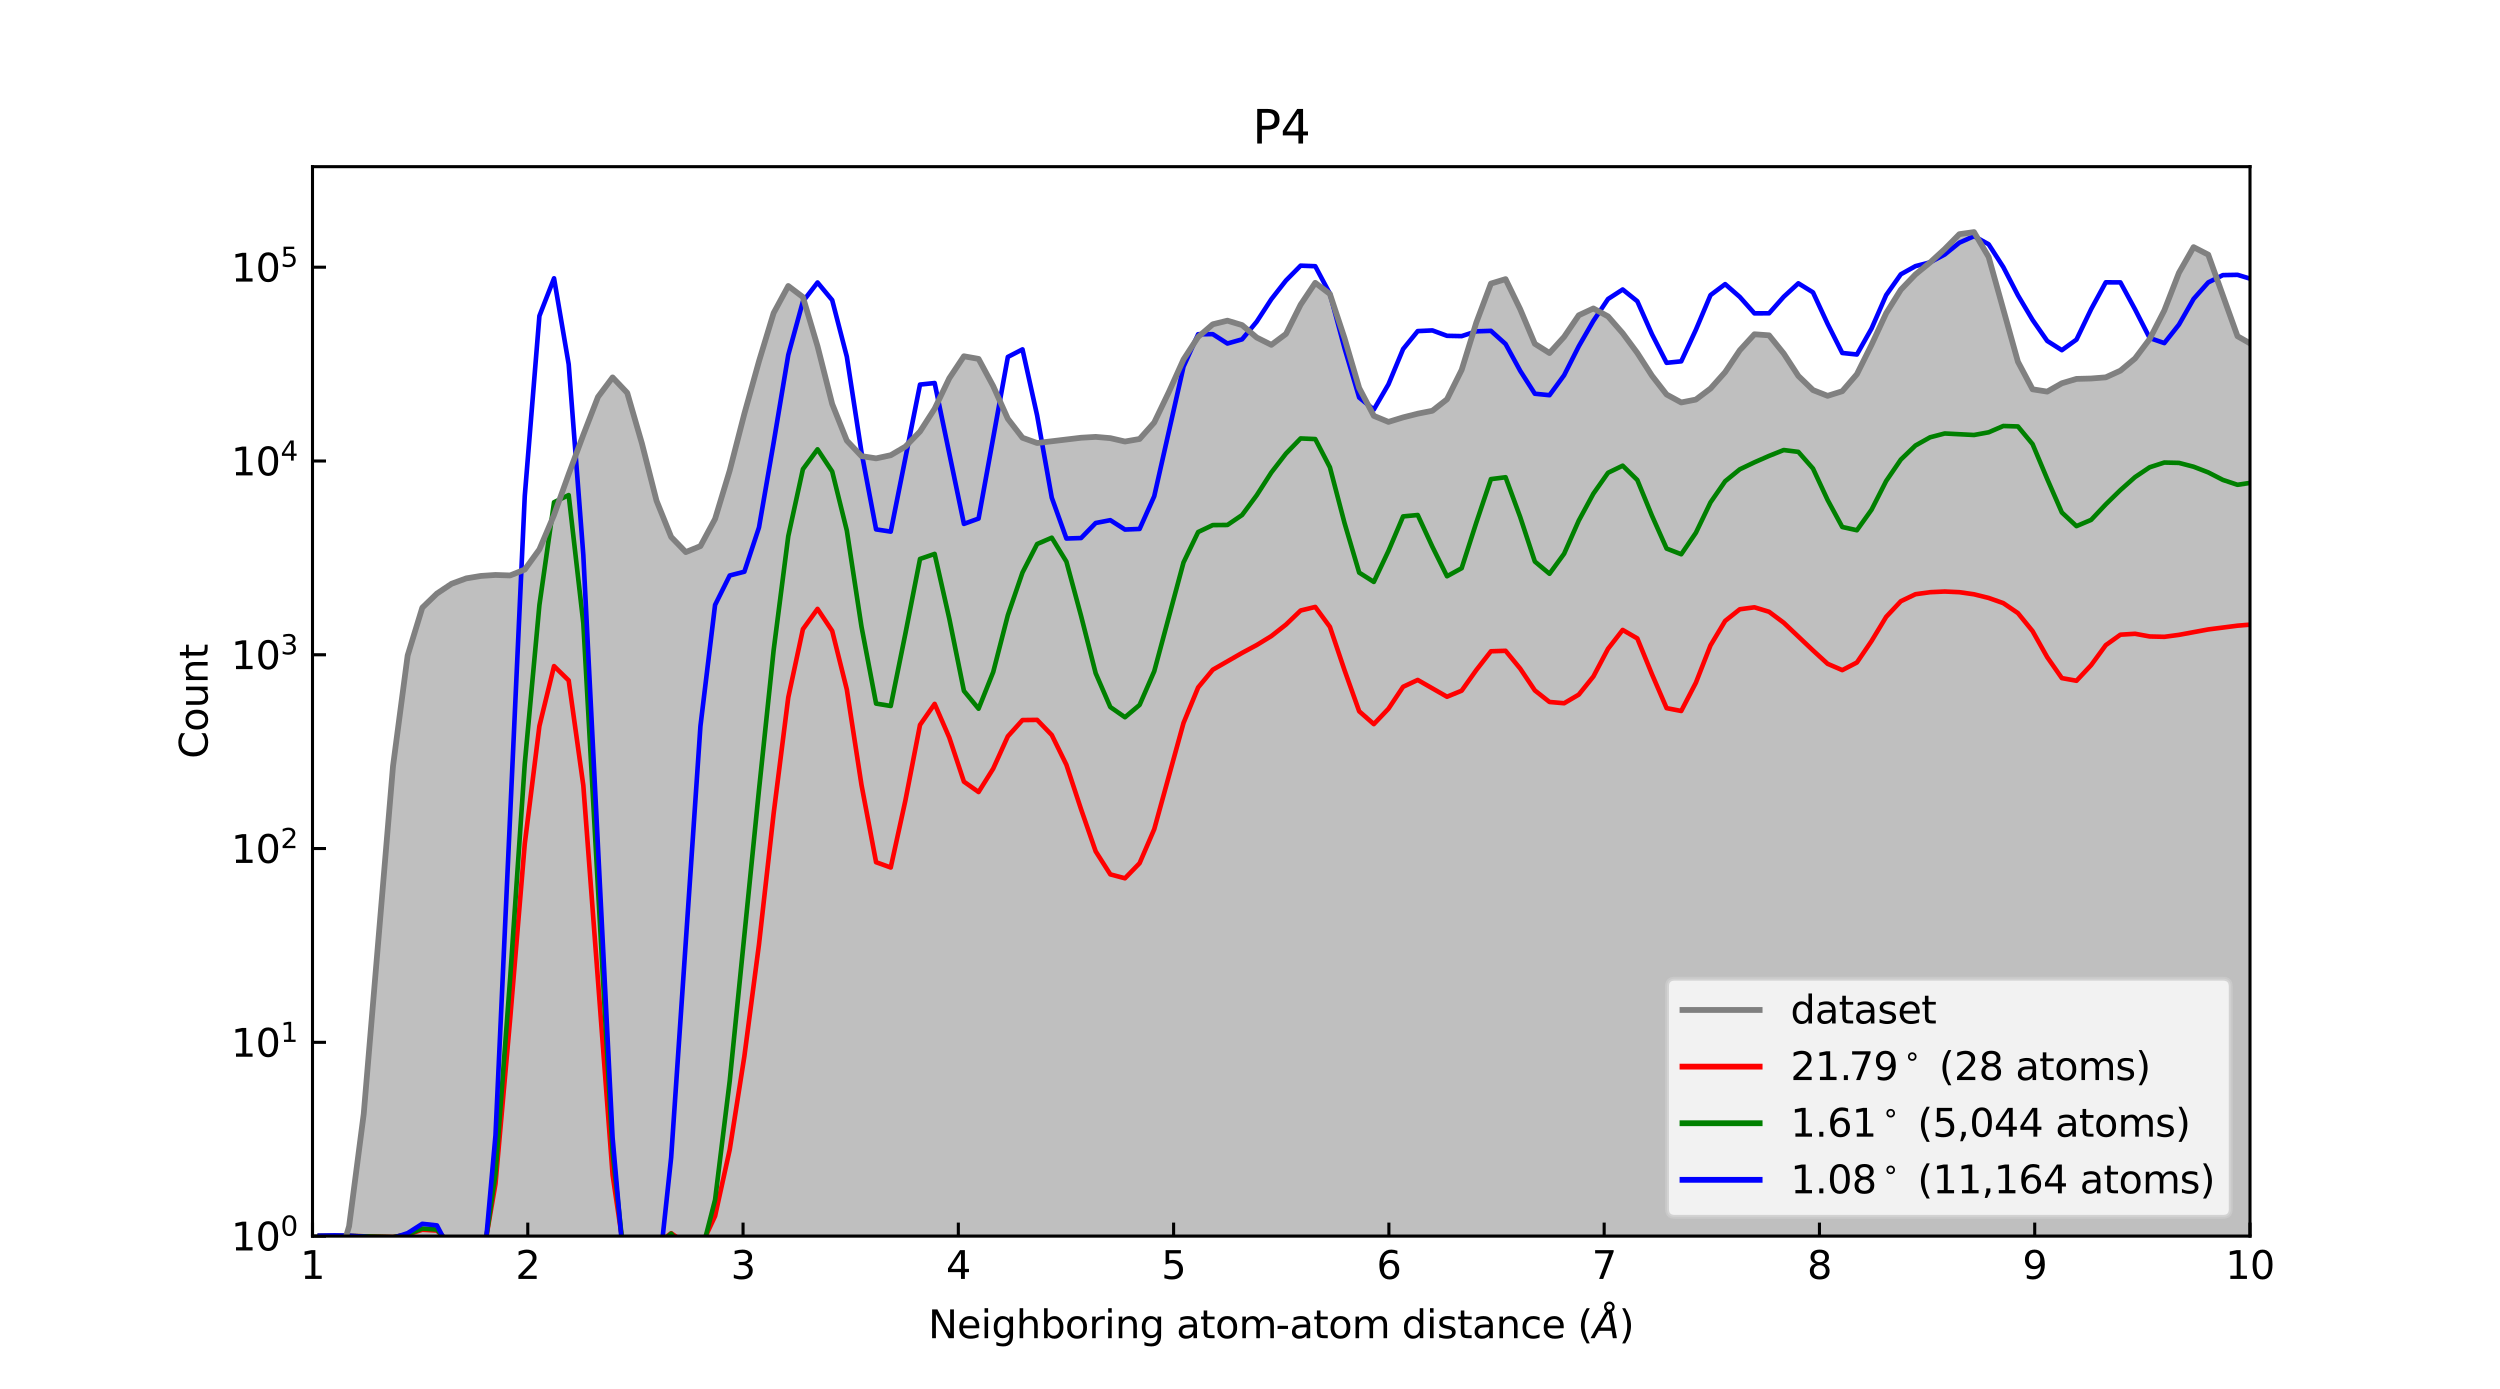 <?xml version="1.0" encoding="utf-8" standalone="no"?>
<!DOCTYPE svg PUBLIC "-//W3C//DTD SVG 1.1//EN"
  "http://www.w3.org/Graphics/SVG/1.1/DTD/svg11.dtd">
<svg xmlns:xlink="http://www.w3.org/1999/xlink" width="648pt" height="360pt" viewBox="0 0 648 360" xmlns="http://www.w3.org/2000/svg" version="1.1">
 <defs>
  <style type="text/css">*{stroke-linejoin: round; stroke-linecap: butt}</style>
 </defs>
 <g id="figure_1">
  <g id="patch_1">
   <path d="M 0 360 
L 648 360 
L 648 0 
L 0 0 
z
" style="fill: #ffffff"/>
  </g>
  <g id="axes_1">
   <g id="patch_2">
    <path d="M 81 320.4 
L 583.2 320.4 
L 583.2 43.2 
L 81 43.2 
z
" style="fill: #ffffff"/>
   </g>
   <g id="PolyCollection_1">
    <path d="M 90.486 320.45 
L 90.486 317.823 
L 94.28 288.727 
L 98.075 243.593 
L 101.869 198.594 
L 105.664 169.9 
L 109.458 157.512 
L 113.252 153.845 
L 117.047 151.314 
L 120.841 149.919 
L 124.636 149.283 
L 128.43 149.03 
L 132.224 149.157 
L 136.019 147.628 
L 139.813 142.401 
L 143.608 133.476 
L 147.402 122.897 
L 151.196 112.705 
L 154.991 102.899 
L 158.785 97.825 
L 162.58 101.827 
L 166.374 114.903 
L 170.168 129.78 
L 173.963 139.181 
L 177.757 143.106 
L 181.552 141.55 
L 185.346 134.507 
L 189.14 121.975 
L 192.935 107.254 
L 196.729 93.641 
L 200.524 81.136 
L 204.318 74.127 
L 208.112 76.998 
L 211.907 89.751 
L 215.701 104.711 
L 219.496 114.202 
L 223.29 118.225 
L 227.084 118.812 
L 230.879 117.992 
L 234.673 115.767 
L 238.468 111.846 
L 242.262 105.938 
L 246.056 98.044 
L 249.851 92.345 
L 253.645 93.025 
L 257.44 100.082 
L 261.234 108.552 
L 265.028 113.469 
L 268.823 114.833 
L 272.617 114.406 
L 276.412 113.95 
L 280.206 113.465 
L 284 113.241 
L 287.795 113.568 
L 291.589 114.445 
L 295.384 113.786 
L 299.178 109.505 
L 302.972 101.6 
L 306.767 93.174 
L 310.561 87.326 
L 314.356 84.057 
L 318.15 83.118 
L 321.944 84.262 
L 325.739 87.488 
L 329.533 89.387 
L 333.328 86.547 
L 337.122 78.97 
L 340.916 73.305 
L 344.711 76.2 
L 348.505 87.657 
L 352.3 100.559 
L 356.094 107.792 
L 359.888 109.357 
L 363.683 108.189 
L 367.477 107.228 
L 371.272 106.473 
L 375.066 103.498 
L 378.86 95.879 
L 382.655 83.617 
L 386.449 73.508 
L 390.244 72.35 
L 394.038 80.144 
L 397.832 89.119 
L 401.627 91.506 
L 405.421 87.305 
L 409.216 81.719 
L 413.01 79.954 
L 416.804 82.01 
L 420.599 86.362 
L 424.393 91.486 
L 428.188 97.383 
L 431.982 102.26 
L 435.776 104.322 
L 439.571 103.57 
L 443.365 100.71 
L 447.16 96.45 
L 450.954 90.79 
L 454.748 86.641 
L 458.543 86.918 
L 462.337 91.619 
L 466.132 97.449 
L 469.926 101.11 
L 473.72 102.603 
L 477.515 101.403 
L 481.309 96.989 
L 485.104 89.36 
L 488.898 81.178 
L 492.692 75.101 
L 496.487 71.131 
L 500.281 68.028 
L 504.076 64.55 
L 507.87 60.697 
L 511.664 60.158 
L 515.459 66.618 
L 519.253 80.078 
L 523.048 93.766 
L 526.842 100.908 
L 530.636 101.505 
L 534.431 99.344 
L 538.225 98.213 
L 542.02 98.111 
L 545.814 97.81 
L 549.608 96.079 
L 553.403 92.918 
L 557.197 87.865 
L 560.992 80.46 
L 564.786 70.701 
L 568.58 64.06 
L 572.375 66.006 
L 576.169 76.541 
L 579.964 87.148 
L 583.758 89.313 
L 587.552 83.036 
L 591.347 76.124 
L 595.141 76.386 
L 598.936 83.822 
L 602.73 91.721 
L 606.524 93.373 
L 610.319 88.778 
L 614.113 81.74 
L 617.908 76.063 
L 621.702 71.746 
L 625.496 74.841 
L 629.291 91.4 
L 633.085 121.422 
L 636.88 159.835 
L 640.674 201.564 
L 644.468 246.611 
L 648.263 294.974 
L 648.263 320.45 
L 648.263 320.45 
L 644.468 320.45 
L 640.674 320.45 
L 636.88 320.45 
L 633.085 320.45 
L 629.291 320.45 
L 625.496 320.45 
L 621.702 320.45 
L 617.908 320.45 
L 614.113 320.45 
L 610.319 320.45 
L 606.524 320.45 
L 602.73 320.45 
L 598.936 320.45 
L 595.141 320.45 
L 591.347 320.45 
L 587.552 320.45 
L 583.758 320.45 
L 579.964 320.45 
L 576.169 320.45 
L 572.375 320.45 
L 568.58 320.45 
L 564.786 320.45 
L 560.992 320.45 
L 557.197 320.45 
L 553.403 320.45 
L 549.608 320.45 
L 545.814 320.45 
L 542.02 320.45 
L 538.225 320.45 
L 534.431 320.45 
L 530.636 320.45 
L 526.842 320.45 
L 523.048 320.45 
L 519.253 320.45 
L 515.459 320.45 
L 511.664 320.45 
L 507.87 320.45 
L 504.076 320.45 
L 500.281 320.45 
L 496.487 320.45 
L 492.692 320.45 
L 488.898 320.45 
L 485.104 320.45 
L 481.309 320.45 
L 477.515 320.45 
L 473.72 320.45 
L 469.926 320.45 
L 466.132 320.45 
L 462.337 320.45 
L 458.543 320.45 
L 454.748 320.45 
L 450.954 320.45 
L 447.16 320.45 
L 443.365 320.45 
L 439.571 320.45 
L 435.776 320.45 
L 431.982 320.45 
L 428.188 320.45 
L 424.393 320.45 
L 420.599 320.45 
L 416.804 320.45 
L 413.01 320.45 
L 409.216 320.45 
L 405.421 320.45 
L 401.627 320.45 
L 397.832 320.45 
L 394.038 320.45 
L 390.244 320.45 
L 386.449 320.45 
L 382.655 320.45 
L 378.86 320.45 
L 375.066 320.45 
L 371.272 320.45 
L 367.477 320.45 
L 363.683 320.45 
L 359.888 320.45 
L 356.094 320.45 
L 352.3 320.45 
L 348.505 320.45 
L 344.711 320.45 
L 340.916 320.45 
L 337.122 320.45 
L 333.328 320.45 
L 329.533 320.45 
L 325.739 320.45 
L 321.944 320.45 
L 318.15 320.45 
L 314.356 320.45 
L 310.561 320.45 
L 306.767 320.45 
L 302.972 320.45 
L 299.178 320.45 
L 295.384 320.45 
L 291.589 320.45 
L 287.795 320.45 
L 284 320.45 
L 280.206 320.45 
L 276.412 320.45 
L 272.617 320.45 
L 268.823 320.45 
L 265.028 320.45 
L 261.234 320.45 
L 257.44 320.45 
L 253.645 320.45 
L 249.851 320.45 
L 246.056 320.45 
L 242.262 320.45 
L 238.468 320.45 
L 234.673 320.45 
L 230.879 320.45 
L 227.084 320.45 
L 223.29 320.45 
L 219.496 320.45 
L 215.701 320.45 
L 211.907 320.45 
L 208.112 320.45 
L 204.318 320.45 
L 200.524 320.45 
L 196.729 320.45 
L 192.935 320.45 
L 189.14 320.45 
L 185.346 320.45 
L 181.552 320.45 
L 177.757 320.45 
L 173.963 320.45 
L 170.168 320.45 
L 166.374 320.45 
L 162.58 320.45 
L 158.785 320.45 
L 154.991 320.45 
L 151.196 320.45 
L 147.402 320.45 
L 143.608 320.45 
L 139.813 320.45 
L 136.019 320.45 
L 132.224 320.45 
L 128.43 320.45 
L 124.636 320.45 
L 120.841 320.45 
L 117.047 320.45 
L 113.252 320.45 
L 109.458 320.45 
L 105.664 320.45 
L 101.869 320.45 
L 98.075 320.45 
L 94.28 320.45 
L 90.486 320.45 
z
" clip-path="url(#p49ee99830b)" style="fill: #808080; fill-opacity: 0.5"/>
   </g>
   <g id="matplotlib.axis_1">
    <g id="xtick_1">
     <g id="line2d_1">
      <defs>
       <path id="mfcd4b04016" d="M 0 0 
L 0 -3.5 
" style="stroke: #000000; stroke-width: 0.8"/>
      </defs>
      <g>
       <use xlink:href="#mfcd4b04016" x="81" y="320.4" style="stroke: #000000; stroke-width: 0.8"/>
      </g>
     </g>
     <g id="text_1">
      <!-- 1 -->
      <g transform="translate(77.819 331.498) scale(0.1 -0.1)">
       <defs>
        <path id="DejaVuSans-31" d="M 794 531 
L 1825 531 
L 1825 4091 
L 703 3866 
L 703 4441 
L 1819 4666 
L 2450 4666 
L 2450 531 
L 3481 531 
L 3481 0 
L 794 0 
L 794 531 
z
" transform="scale(0.016)"/>
       </defs>
       <use xlink:href="#DejaVuSans-31"/>
      </g>
     </g>
    </g>
    <g id="xtick_2">
     <g id="line2d_2">
      <g>
       <use xlink:href="#mfcd4b04016" x="136.8" y="320.4" style="stroke: #000000; stroke-width: 0.8"/>
      </g>
     </g>
     <g id="text_2">
      <!-- 2 -->
      <g transform="translate(133.619 331.498) scale(0.1 -0.1)">
       <defs>
        <path id="DejaVuSans-32" d="M 1228 531 
L 3431 531 
L 3431 0 
L 469 0 
L 469 531 
Q 828 903 1448 1529 
Q 2069 2156 2228 2338 
Q 2531 2678 2651 2914 
Q 2772 3150 2772 3378 
Q 2772 3750 2511 3984 
Q 2250 4219 1831 4219 
Q 1534 4219 1204 4116 
Q 875 4013 500 3803 
L 500 4441 
Q 881 4594 1212 4672 
Q 1544 4750 1819 4750 
Q 2544 4750 2975 4387 
Q 3406 4025 3406 3419 
Q 3406 3131 3298 2873 
Q 3191 2616 2906 2266 
Q 2828 2175 2409 1742 
Q 1991 1309 1228 531 
z
" transform="scale(0.016)"/>
       </defs>
       <use xlink:href="#DejaVuSans-32"/>
      </g>
     </g>
    </g>
    <g id="xtick_3">
     <g id="line2d_3">
      <g>
       <use xlink:href="#mfcd4b04016" x="192.6" y="320.4" style="stroke: #000000; stroke-width: 0.8"/>
      </g>
     </g>
     <g id="text_3">
      <!-- 3 -->
      <g transform="translate(189.419 331.498) scale(0.1 -0.1)">
       <defs>
        <path id="DejaVuSans-33" d="M 2597 2516 
Q 3050 2419 3304 2112 
Q 3559 1806 3559 1356 
Q 3559 666 3084 287 
Q 2609 -91 1734 -91 
Q 1441 -91 1130 -33 
Q 819 25 488 141 
L 488 750 
Q 750 597 1062 519 
Q 1375 441 1716 441 
Q 2309 441 2620 675 
Q 2931 909 2931 1356 
Q 2931 1769 2642 2001 
Q 2353 2234 1838 2234 
L 1294 2234 
L 1294 2753 
L 1863 2753 
Q 2328 2753 2575 2939 
Q 2822 3125 2822 3475 
Q 2822 3834 2567 4026 
Q 2313 4219 1838 4219 
Q 1578 4219 1281 4162 
Q 984 4106 628 3988 
L 628 4550 
Q 988 4650 1302 4700 
Q 1616 4750 1894 4750 
Q 2613 4750 3031 4423 
Q 3450 4097 3450 3541 
Q 3450 3153 3228 2886 
Q 3006 2619 2597 2516 
z
" transform="scale(0.016)"/>
       </defs>
       <use xlink:href="#DejaVuSans-33"/>
      </g>
     </g>
    </g>
    <g id="xtick_4">
     <g id="line2d_4">
      <g>
       <use xlink:href="#mfcd4b04016" x="248.4" y="320.4" style="stroke: #000000; stroke-width: 0.8"/>
      </g>
     </g>
     <g id="text_4">
      <!-- 4 -->
      <g transform="translate(245.219 331.498) scale(0.1 -0.1)">
       <defs>
        <path id="DejaVuSans-34" d="M 2419 4116 
L 825 1625 
L 2419 1625 
L 2419 4116 
z
M 2253 4666 
L 3047 4666 
L 3047 1625 
L 3713 1625 
L 3713 1100 
L 3047 1100 
L 3047 0 
L 2419 0 
L 2419 1100 
L 313 1100 
L 313 1709 
L 2253 4666 
z
" transform="scale(0.016)"/>
       </defs>
       <use xlink:href="#DejaVuSans-34"/>
      </g>
     </g>
    </g>
    <g id="xtick_5">
     <g id="line2d_5">
      <g>
       <use xlink:href="#mfcd4b04016" x="304.2" y="320.4" style="stroke: #000000; stroke-width: 0.8"/>
      </g>
     </g>
     <g id="text_5">
      <!-- 5 -->
      <g transform="translate(301.019 331.498) scale(0.1 -0.1)">
       <defs>
        <path id="DejaVuSans-35" d="M 691 4666 
L 3169 4666 
L 3169 4134 
L 1269 4134 
L 1269 2991 
Q 1406 3038 1543 3061 
Q 1681 3084 1819 3084 
Q 2600 3084 3056 2656 
Q 3513 2228 3513 1497 
Q 3513 744 3044 326 
Q 2575 -91 1722 -91 
Q 1428 -91 1123 -41 
Q 819 9 494 109 
L 494 744 
Q 775 591 1075 516 
Q 1375 441 1709 441 
Q 2250 441 2565 725 
Q 2881 1009 2881 1497 
Q 2881 1984 2565 2268 
Q 2250 2553 1709 2553 
Q 1456 2553 1204 2497 
Q 953 2441 691 2322 
L 691 4666 
z
" transform="scale(0.016)"/>
       </defs>
       <use xlink:href="#DejaVuSans-35"/>
      </g>
     </g>
    </g>
    <g id="xtick_6">
     <g id="line2d_6">
      <g>
       <use xlink:href="#mfcd4b04016" x="360" y="320.4" style="stroke: #000000; stroke-width: 0.8"/>
      </g>
     </g>
     <g id="text_6">
      <!-- 6 -->
      <g transform="translate(356.819 331.498) scale(0.1 -0.1)">
       <defs>
        <path id="DejaVuSans-36" d="M 2113 2584 
Q 1688 2584 1439 2293 
Q 1191 2003 1191 1497 
Q 1191 994 1439 701 
Q 1688 409 2113 409 
Q 2538 409 2786 701 
Q 3034 994 3034 1497 
Q 3034 2003 2786 2293 
Q 2538 2584 2113 2584 
z
M 3366 4563 
L 3366 3988 
Q 3128 4100 2886 4159 
Q 2644 4219 2406 4219 
Q 1781 4219 1451 3797 
Q 1122 3375 1075 2522 
Q 1259 2794 1537 2939 
Q 1816 3084 2150 3084 
Q 2853 3084 3261 2657 
Q 3669 2231 3669 1497 
Q 3669 778 3244 343 
Q 2819 -91 2113 -91 
Q 1303 -91 875 529 
Q 447 1150 447 2328 
Q 447 3434 972 4092 
Q 1497 4750 2381 4750 
Q 2619 4750 2861 4703 
Q 3103 4656 3366 4563 
z
" transform="scale(0.016)"/>
       </defs>
       <use xlink:href="#DejaVuSans-36"/>
      </g>
     </g>
    </g>
    <g id="xtick_7">
     <g id="line2d_7">
      <g>
       <use xlink:href="#mfcd4b04016" x="415.8" y="320.4" style="stroke: #000000; stroke-width: 0.8"/>
      </g>
     </g>
     <g id="text_7">
      <!-- 7 -->
      <g transform="translate(412.619 331.498) scale(0.1 -0.1)">
       <defs>
        <path id="DejaVuSans-37" d="M 525 4666 
L 3525 4666 
L 3525 4397 
L 1831 0 
L 1172 0 
L 2766 4134 
L 525 4134 
L 525 4666 
z
" transform="scale(0.016)"/>
       </defs>
       <use xlink:href="#DejaVuSans-37"/>
      </g>
     </g>
    </g>
    <g id="xtick_8">
     <g id="line2d_8">
      <g>
       <use xlink:href="#mfcd4b04016" x="471.6" y="320.4" style="stroke: #000000; stroke-width: 0.8"/>
      </g>
     </g>
     <g id="text_8">
      <!-- 8 -->
      <g transform="translate(468.419 331.498) scale(0.1 -0.1)">
       <defs>
        <path id="DejaVuSans-38" d="M 2034 2216 
Q 1584 2216 1326 1975 
Q 1069 1734 1069 1313 
Q 1069 891 1326 650 
Q 1584 409 2034 409 
Q 2484 409 2743 651 
Q 3003 894 3003 1313 
Q 3003 1734 2745 1975 
Q 2488 2216 2034 2216 
z
M 1403 2484 
Q 997 2584 770 2862 
Q 544 3141 544 3541 
Q 544 4100 942 4425 
Q 1341 4750 2034 4750 
Q 2731 4750 3128 4425 
Q 3525 4100 3525 3541 
Q 3525 3141 3298 2862 
Q 3072 2584 2669 2484 
Q 3125 2378 3379 2068 
Q 3634 1759 3634 1313 
Q 3634 634 3220 271 
Q 2806 -91 2034 -91 
Q 1263 -91 848 271 
Q 434 634 434 1313 
Q 434 1759 690 2068 
Q 947 2378 1403 2484 
z
M 1172 3481 
Q 1172 3119 1398 2916 
Q 1625 2713 2034 2713 
Q 2441 2713 2670 2916 
Q 2900 3119 2900 3481 
Q 2900 3844 2670 4047 
Q 2441 4250 2034 4250 
Q 1625 4250 1398 4047 
Q 1172 3844 1172 3481 
z
" transform="scale(0.016)"/>
       </defs>
       <use xlink:href="#DejaVuSans-38"/>
      </g>
     </g>
    </g>
    <g id="xtick_9">
     <g id="line2d_9">
      <g>
       <use xlink:href="#mfcd4b04016" x="527.4" y="320.4" style="stroke: #000000; stroke-width: 0.8"/>
      </g>
     </g>
     <g id="text_9">
      <!-- 9 -->
      <g transform="translate(524.219 331.498) scale(0.1 -0.1)">
       <defs>
        <path id="DejaVuSans-39" d="M 703 97 
L 703 672 
Q 941 559 1184 500 
Q 1428 441 1663 441 
Q 2288 441 2617 861 
Q 2947 1281 2994 2138 
Q 2813 1869 2534 1725 
Q 2256 1581 1919 1581 
Q 1219 1581 811 2004 
Q 403 2428 403 3163 
Q 403 3881 828 4315 
Q 1253 4750 1959 4750 
Q 2769 4750 3195 4129 
Q 3622 3509 3622 2328 
Q 3622 1225 3098 567 
Q 2575 -91 1691 -91 
Q 1453 -91 1209 -44 
Q 966 3 703 97 
z
M 1959 2075 
Q 2384 2075 2632 2365 
Q 2881 2656 2881 3163 
Q 2881 3666 2632 3958 
Q 2384 4250 1959 4250 
Q 1534 4250 1286 3958 
Q 1038 3666 1038 3163 
Q 1038 2656 1286 2365 
Q 1534 2075 1959 2075 
z
" transform="scale(0.016)"/>
       </defs>
       <use xlink:href="#DejaVuSans-39"/>
      </g>
     </g>
    </g>
    <g id="xtick_10">
     <g id="line2d_10">
      <g>
       <use xlink:href="#mfcd4b04016" x="583.2" y="320.4" style="stroke: #000000; stroke-width: 0.8"/>
      </g>
     </g>
     <g id="text_10">
      <!-- 10 -->
      <g transform="translate(576.837 331.498) scale(0.1 -0.1)">
       <defs>
        <path id="DejaVuSans-30" d="M 2034 4250 
Q 1547 4250 1301 3770 
Q 1056 3291 1056 2328 
Q 1056 1369 1301 889 
Q 1547 409 2034 409 
Q 2525 409 2770 889 
Q 3016 1369 3016 2328 
Q 3016 3291 2770 3770 
Q 2525 4250 2034 4250 
z
M 2034 4750 
Q 2819 4750 3233 4129 
Q 3647 3509 3647 2328 
Q 3647 1150 3233 529 
Q 2819 -91 2034 -91 
Q 1250 -91 836 529 
Q 422 1150 422 2328 
Q 422 3509 836 4129 
Q 1250 4750 2034 4750 
z
" transform="scale(0.016)"/>
       </defs>
       <use xlink:href="#DejaVuSans-31"/>
       <use xlink:href="#DejaVuSans-30" x="63.623"/>
      </g>
     </g>
    </g>
    <g id="text_11">
     <!-- Neighboring atom-atom distance ($\AA$) -->
     <g transform="translate(240.6 346.878) scale(0.1 -0.1)">
      <defs>
       <path id="DejaVuSans-4e" d="M 628 4666 
L 1478 4666 
L 3547 763 
L 3547 4666 
L 4159 4666 
L 4159 0 
L 3309 0 
L 1241 3903 
L 1241 0 
L 628 0 
L 628 4666 
z
" transform="scale(0.016)"/>
       <path id="DejaVuSans-65" d="M 3597 1894 
L 3597 1613 
L 953 1613 
Q 991 1019 1311 708 
Q 1631 397 2203 397 
Q 2534 397 2845 478 
Q 3156 559 3463 722 
L 3463 178 
Q 3153 47 2828 -22 
Q 2503 -91 2169 -91 
Q 1331 -91 842 396 
Q 353 884 353 1716 
Q 353 2575 817 3079 
Q 1281 3584 2069 3584 
Q 2775 3584 3186 3129 
Q 3597 2675 3597 1894 
z
M 3022 2063 
Q 3016 2534 2758 2815 
Q 2500 3097 2075 3097 
Q 1594 3097 1305 2825 
Q 1016 2553 972 2059 
L 3022 2063 
z
" transform="scale(0.016)"/>
       <path id="DejaVuSans-69" d="M 603 3500 
L 1178 3500 
L 1178 0 
L 603 0 
L 603 3500 
z
M 603 4863 
L 1178 4863 
L 1178 4134 
L 603 4134 
L 603 4863 
z
" transform="scale(0.016)"/>
       <path id="DejaVuSans-67" d="M 2906 1791 
Q 2906 2416 2648 2759 
Q 2391 3103 1925 3103 
Q 1463 3103 1205 2759 
Q 947 2416 947 1791 
Q 947 1169 1205 825 
Q 1463 481 1925 481 
Q 2391 481 2648 825 
Q 2906 1169 2906 1791 
z
M 3481 434 
Q 3481 -459 3084 -895 
Q 2688 -1331 1869 -1331 
Q 1566 -1331 1297 -1286 
Q 1028 -1241 775 -1147 
L 775 -588 
Q 1028 -725 1275 -790 
Q 1522 -856 1778 -856 
Q 2344 -856 2625 -561 
Q 2906 -266 2906 331 
L 2906 616 
Q 2728 306 2450 153 
Q 2172 0 1784 0 
Q 1141 0 747 490 
Q 353 981 353 1791 
Q 353 2603 747 3093 
Q 1141 3584 1784 3584 
Q 2172 3584 2450 3431 
Q 2728 3278 2906 2969 
L 2906 3500 
L 3481 3500 
L 3481 434 
z
" transform="scale(0.016)"/>
       <path id="DejaVuSans-68" d="M 3513 2113 
L 3513 0 
L 2938 0 
L 2938 2094 
Q 2938 2591 2744 2837 
Q 2550 3084 2163 3084 
Q 1697 3084 1428 2787 
Q 1159 2491 1159 1978 
L 1159 0 
L 581 0 
L 581 4863 
L 1159 4863 
L 1159 2956 
Q 1366 3272 1645 3428 
Q 1925 3584 2291 3584 
Q 2894 3584 3203 3211 
Q 3513 2838 3513 2113 
z
" transform="scale(0.016)"/>
       <path id="DejaVuSans-62" d="M 3116 1747 
Q 3116 2381 2855 2742 
Q 2594 3103 2138 3103 
Q 1681 3103 1420 2742 
Q 1159 2381 1159 1747 
Q 1159 1113 1420 752 
Q 1681 391 2138 391 
Q 2594 391 2855 752 
Q 3116 1113 3116 1747 
z
M 1159 2969 
Q 1341 3281 1617 3432 
Q 1894 3584 2278 3584 
Q 2916 3584 3314 3078 
Q 3713 2572 3713 1747 
Q 3713 922 3314 415 
Q 2916 -91 2278 -91 
Q 1894 -91 1617 61 
Q 1341 213 1159 525 
L 1159 0 
L 581 0 
L 581 4863 
L 1159 4863 
L 1159 2969 
z
" transform="scale(0.016)"/>
       <path id="DejaVuSans-6f" d="M 1959 3097 
Q 1497 3097 1228 2736 
Q 959 2375 959 1747 
Q 959 1119 1226 758 
Q 1494 397 1959 397 
Q 2419 397 2687 759 
Q 2956 1122 2956 1747 
Q 2956 2369 2687 2733 
Q 2419 3097 1959 3097 
z
M 1959 3584 
Q 2709 3584 3137 3096 
Q 3566 2609 3566 1747 
Q 3566 888 3137 398 
Q 2709 -91 1959 -91 
Q 1206 -91 779 398 
Q 353 888 353 1747 
Q 353 2609 779 3096 
Q 1206 3584 1959 3584 
z
" transform="scale(0.016)"/>
       <path id="DejaVuSans-72" d="M 2631 2963 
Q 2534 3019 2420 3045 
Q 2306 3072 2169 3072 
Q 1681 3072 1420 2755 
Q 1159 2438 1159 1844 
L 1159 0 
L 581 0 
L 581 3500 
L 1159 3500 
L 1159 2956 
Q 1341 3275 1631 3429 
Q 1922 3584 2338 3584 
Q 2397 3584 2469 3576 
Q 2541 3569 2628 3553 
L 2631 2963 
z
" transform="scale(0.016)"/>
       <path id="DejaVuSans-6e" d="M 3513 2113 
L 3513 0 
L 2938 0 
L 2938 2094 
Q 2938 2591 2744 2837 
Q 2550 3084 2163 3084 
Q 1697 3084 1428 2787 
Q 1159 2491 1159 1978 
L 1159 0 
L 581 0 
L 581 3500 
L 1159 3500 
L 1159 2956 
Q 1366 3272 1645 3428 
Q 1925 3584 2291 3584 
Q 2894 3584 3203 3211 
Q 3513 2838 3513 2113 
z
" transform="scale(0.016)"/>
       <path id="DejaVuSans-20" transform="scale(0.016)"/>
       <path id="DejaVuSans-61" d="M 2194 1759 
Q 1497 1759 1228 1600 
Q 959 1441 959 1056 
Q 959 750 1161 570 
Q 1363 391 1709 391 
Q 2188 391 2477 730 
Q 2766 1069 2766 1631 
L 2766 1759 
L 2194 1759 
z
M 3341 1997 
L 3341 0 
L 2766 0 
L 2766 531 
Q 2569 213 2275 61 
Q 1981 -91 1556 -91 
Q 1019 -91 701 211 
Q 384 513 384 1019 
Q 384 1609 779 1909 
Q 1175 2209 1959 2209 
L 2766 2209 
L 2766 2266 
Q 2766 2663 2505 2880 
Q 2244 3097 1772 3097 
Q 1472 3097 1187 3025 
Q 903 2953 641 2809 
L 641 3341 
Q 956 3463 1253 3523 
Q 1550 3584 1831 3584 
Q 2591 3584 2966 3190 
Q 3341 2797 3341 1997 
z
" transform="scale(0.016)"/>
       <path id="DejaVuSans-74" d="M 1172 4494 
L 1172 3500 
L 2356 3500 
L 2356 3053 
L 1172 3053 
L 1172 1153 
Q 1172 725 1289 603 
Q 1406 481 1766 481 
L 2356 481 
L 2356 0 
L 1766 0 
Q 1100 0 847 248 
Q 594 497 594 1153 
L 594 3053 
L 172 3053 
L 172 3500 
L 594 3500 
L 594 4494 
L 1172 4494 
z
" transform="scale(0.016)"/>
       <path id="DejaVuSans-6d" d="M 3328 2828 
Q 3544 3216 3844 3400 
Q 4144 3584 4550 3584 
Q 5097 3584 5394 3201 
Q 5691 2819 5691 2113 
L 5691 0 
L 5113 0 
L 5113 2094 
Q 5113 2597 4934 2840 
Q 4756 3084 4391 3084 
Q 3944 3084 3684 2787 
Q 3425 2491 3425 1978 
L 3425 0 
L 2847 0 
L 2847 2094 
Q 2847 2600 2669 2842 
Q 2491 3084 2119 3084 
Q 1678 3084 1418 2786 
Q 1159 2488 1159 1978 
L 1159 0 
L 581 0 
L 581 3500 
L 1159 3500 
L 1159 2956 
Q 1356 3278 1631 3431 
Q 1906 3584 2284 3584 
Q 2666 3584 2933 3390 
Q 3200 3197 3328 2828 
z
" transform="scale(0.016)"/>
       <path id="DejaVuSans-2d" d="M 313 2009 
L 1997 2009 
L 1997 1497 
L 313 1497 
L 313 2009 
z
" transform="scale(0.016)"/>
       <path id="DejaVuSans-64" d="M 2906 2969 
L 2906 4863 
L 3481 4863 
L 3481 0 
L 2906 0 
L 2906 525 
Q 2725 213 2448 61 
Q 2172 -91 1784 -91 
Q 1150 -91 751 415 
Q 353 922 353 1747 
Q 353 2572 751 3078 
Q 1150 3584 1784 3584 
Q 2172 3584 2448 3432 
Q 2725 3281 2906 2969 
z
M 947 1747 
Q 947 1113 1208 752 
Q 1469 391 1925 391 
Q 2381 391 2643 752 
Q 2906 1113 2906 1747 
Q 2906 2381 2643 2742 
Q 2381 3103 1925 3103 
Q 1469 3103 1208 2742 
Q 947 2381 947 1747 
z
" transform="scale(0.016)"/>
       <path id="DejaVuSans-73" d="M 2834 3397 
L 2834 2853 
Q 2591 2978 2328 3040 
Q 2066 3103 1784 3103 
Q 1356 3103 1142 2972 
Q 928 2841 928 2578 
Q 928 2378 1081 2264 
Q 1234 2150 1697 2047 
L 1894 2003 
Q 2506 1872 2764 1633 
Q 3022 1394 3022 966 
Q 3022 478 2636 193 
Q 2250 -91 1575 -91 
Q 1294 -91 989 -36 
Q 684 19 347 128 
L 347 722 
Q 666 556 975 473 
Q 1284 391 1588 391 
Q 1994 391 2212 530 
Q 2431 669 2431 922 
Q 2431 1156 2273 1281 
Q 2116 1406 1581 1522 
L 1381 1569 
Q 847 1681 609 1914 
Q 372 2147 372 2553 
Q 372 3047 722 3315 
Q 1072 3584 1716 3584 
Q 2034 3584 2315 3537 
Q 2597 3491 2834 3397 
z
" transform="scale(0.016)"/>
       <path id="DejaVuSans-63" d="M 3122 3366 
L 3122 2828 
Q 2878 2963 2633 3030 
Q 2388 3097 2138 3097 
Q 1578 3097 1268 2742 
Q 959 2388 959 1747 
Q 959 1106 1268 751 
Q 1578 397 2138 397 
Q 2388 397 2633 464 
Q 2878 531 3122 666 
L 3122 134 
Q 2881 22 2623 -34 
Q 2366 -91 2075 -91 
Q 1284 -91 818 406 
Q 353 903 353 1747 
Q 353 2603 823 3093 
Q 1294 3584 2113 3584 
Q 2378 3584 2631 3529 
Q 2884 3475 3122 3366 
z
" transform="scale(0.016)"/>
       <path id="DejaVuSans-28" d="M 1984 4856 
Q 1566 4138 1362 3434 
Q 1159 2731 1159 2009 
Q 1159 1288 1364 580 
Q 1569 -128 1984 -844 
L 1484 -844 
Q 1016 -109 783 600 
Q 550 1309 550 2009 
Q 550 2706 781 3412 
Q 1013 4119 1484 4856 
L 1984 4856 
z
" transform="scale(0.016)"/>
       <path id="DejaVuSans-Oblique-c5" d="M 3188 5081 
Q 3188 5278 3048 5417 
Q 2909 5556 2713 5556 
Q 2513 5556 2377 5420 
Q 2241 5284 2241 5081 
Q 2241 4884 2377 4746 
Q 2513 4609 2713 4609 
Q 2909 4609 3048 4746 
Q 3188 4884 3188 5081 
z
M 2203 4397 
Q 2034 4513 1945 4689 
Q 1856 4866 1856 5081 
Q 1856 5438 2106 5689 
Q 2356 5941 2713 5941 
Q 3069 5941 3320 5689 
Q 3572 5438 3572 5081 
Q 3572 4834 3458 4643 
Q 3344 4453 3128 4341 
L 3938 0 
L 3278 0 
L 3084 1197 
L 984 1197 
L 325 0 
L -341 0 
L 2203 4397 
z
M 2584 4044 
L 1275 1722 
L 2988 1722 
L 2584 4044 
z
" transform="scale(0.016)"/>
       <path id="DejaVuSans-29" d="M 513 4856 
L 1013 4856 
Q 1481 4119 1714 3412 
Q 1947 2706 1947 2009 
Q 1947 1309 1714 600 
Q 1481 -109 1013 -844 
L 513 -844 
Q 928 -128 1133 580 
Q 1338 1288 1338 2009 
Q 1338 2731 1133 3434 
Q 928 4138 513 4856 
z
" transform="scale(0.016)"/>
      </defs>
      <use xlink:href="#DejaVuSans-4e" transform="translate(0 0.172)"/>
      <use xlink:href="#DejaVuSans-65" transform="translate(74.805 0.172)"/>
      <use xlink:href="#DejaVuSans-69" transform="translate(136.328 0.172)"/>
      <use xlink:href="#DejaVuSans-67" transform="translate(164.111 0.172)"/>
      <use xlink:href="#DejaVuSans-68" transform="translate(227.588 0.172)"/>
      <use xlink:href="#DejaVuSans-62" transform="translate(290.967 0.172)"/>
      <use xlink:href="#DejaVuSans-6f" transform="translate(354.443 0.172)"/>
      <use xlink:href="#DejaVuSans-72" transform="translate(415.625 0.172)"/>
      <use xlink:href="#DejaVuSans-69" transform="translate(456.738 0.172)"/>
      <use xlink:href="#DejaVuSans-6e" transform="translate(484.521 0.172)"/>
      <use xlink:href="#DejaVuSans-67" transform="translate(547.9 0.172)"/>
      <use xlink:href="#DejaVuSans-20" transform="translate(611.377 0.172)"/>
      <use xlink:href="#DejaVuSans-61" transform="translate(643.164 0.172)"/>
      <use xlink:href="#DejaVuSans-74" transform="translate(704.443 0.172)"/>
      <use xlink:href="#DejaVuSans-6f" transform="translate(743.652 0.172)"/>
      <use xlink:href="#DejaVuSans-6d" transform="translate(804.834 0.172)"/>
      <use xlink:href="#DejaVuSans-2d" transform="translate(900.496 0.172)"/>
      <use xlink:href="#DejaVuSans-61" transform="translate(936.58 0.172)"/>
      <use xlink:href="#DejaVuSans-74" transform="translate(997.859 0.172)"/>
      <use xlink:href="#DejaVuSans-6f" transform="translate(1037.068 0.172)"/>
      <use xlink:href="#DejaVuSans-6d" transform="translate(1098.25 0.172)"/>
      <use xlink:href="#DejaVuSans-20" transform="translate(1195.662 0.172)"/>
      <use xlink:href="#DejaVuSans-64" transform="translate(1227.449 0.172)"/>
      <use xlink:href="#DejaVuSans-69" transform="translate(1290.926 0.172)"/>
      <use xlink:href="#DejaVuSans-73" transform="translate(1318.709 0.172)"/>
      <use xlink:href="#DejaVuSans-74" transform="translate(1370.809 0.172)"/>
      <use xlink:href="#DejaVuSans-61" transform="translate(1410.018 0.172)"/>
      <use xlink:href="#DejaVuSans-6e" transform="translate(1471.297 0.172)"/>
      <use xlink:href="#DejaVuSans-63" transform="translate(1534.676 0.172)"/>
      <use xlink:href="#DejaVuSans-65" transform="translate(1589.656 0.172)"/>
      <use xlink:href="#DejaVuSans-20" transform="translate(1651.18 0.172)"/>
      <use xlink:href="#DejaVuSans-28" transform="translate(1682.967 0.172)"/>
      <use xlink:href="#DejaVuSans-Oblique-c5" transform="translate(1721.98 0.172)"/>
      <use xlink:href="#DejaVuSans-29" transform="translate(1790.389 0.172)"/>
     </g>
    </g>
   </g>
   <g id="matplotlib.axis_2">
    <g id="ytick_1">
     <g id="line2d_11">
      <defs>
       <path id="m0b3715a702" d="M 0 0 
L 3.5 0 
" style="stroke: #000000; stroke-width: 0.8"/>
      </defs>
      <g>
       <use xlink:href="#m0b3715a702" x="81" y="320.4" style="stroke: #000000; stroke-width: 0.8"/>
      </g>
     </g>
     <g id="text_12">
      <!-- $10^{0}$ -->
      <g transform="translate(59.9 324.199) scale(0.1 -0.1)">
       <use xlink:href="#DejaVuSans-31" transform="translate(0 0.766)"/>
       <use xlink:href="#DejaVuSans-30" transform="translate(63.623 0.766)"/>
       <use xlink:href="#DejaVuSans-30" transform="translate(128.203 39.047) scale(0.7)"/>
      </g>
     </g>
    </g>
    <g id="ytick_2">
     <g id="line2d_12">
      <g>
       <use xlink:href="#m0b3715a702" x="81" y="270.172" style="stroke: #000000; stroke-width: 0.8"/>
      </g>
     </g>
     <g id="text_13">
      <!-- $10^{1}$ -->
      <g transform="translate(59.9 273.971) scale(0.1 -0.1)">
       <use xlink:href="#DejaVuSans-31" transform="translate(0 0.684)"/>
       <use xlink:href="#DejaVuSans-30" transform="translate(63.623 0.684)"/>
       <use xlink:href="#DejaVuSans-31" transform="translate(128.203 38.966) scale(0.7)"/>
      </g>
     </g>
    </g>
    <g id="ytick_3">
     <g id="line2d_13">
      <g>
       <use xlink:href="#m0b3715a702" x="81" y="219.944" style="stroke: #000000; stroke-width: 0.8"/>
      </g>
     </g>
     <g id="text_14">
      <!-- $10^{2}$ -->
      <g transform="translate(59.9 223.743) scale(0.1 -0.1)">
       <use xlink:href="#DejaVuSans-31" transform="translate(0 0.766)"/>
       <use xlink:href="#DejaVuSans-30" transform="translate(63.623 0.766)"/>
       <use xlink:href="#DejaVuSans-32" transform="translate(128.203 39.047) scale(0.7)"/>
      </g>
     </g>
    </g>
    <g id="ytick_4">
     <g id="line2d_14">
      <g>
       <use xlink:href="#m0b3715a702" x="81" y="169.716" style="stroke: #000000; stroke-width: 0.8"/>
      </g>
     </g>
     <g id="text_15">
      <!-- $10^{3}$ -->
      <g transform="translate(59.9 173.515) scale(0.1 -0.1)">
       <use xlink:href="#DejaVuSans-31" transform="translate(0 0.766)"/>
       <use xlink:href="#DejaVuSans-30" transform="translate(63.623 0.766)"/>
       <use xlink:href="#DejaVuSans-33" transform="translate(128.203 39.047) scale(0.7)"/>
      </g>
     </g>
    </g>
    <g id="ytick_5">
     <g id="line2d_15">
      <g>
       <use xlink:href="#m0b3715a702" x="81" y="119.488" style="stroke: #000000; stroke-width: 0.8"/>
      </g>
     </g>
     <g id="text_16">
      <!-- $10^{4}$ -->
      <g transform="translate(59.9 123.287) scale(0.1 -0.1)">
       <use xlink:href="#DejaVuSans-31" transform="translate(0 0.684)"/>
       <use xlink:href="#DejaVuSans-30" transform="translate(63.623 0.684)"/>
       <use xlink:href="#DejaVuSans-34" transform="translate(128.203 38.966) scale(0.7)"/>
      </g>
     </g>
    </g>
    <g id="ytick_6">
     <g id="line2d_16">
      <g>
       <use xlink:href="#m0b3715a702" x="81" y="69.26" style="stroke: #000000; stroke-width: 0.8"/>
      </g>
     </g>
     <g id="text_17">
      <!-- $10^{5}$ -->
      <g transform="translate(59.9 73.059) scale(0.1 -0.1)">
       <use xlink:href="#DejaVuSans-31" transform="translate(0 0.684)"/>
       <use xlink:href="#DejaVuSans-30" transform="translate(63.623 0.684)"/>
       <use xlink:href="#DejaVuSans-35" transform="translate(128.203 38.966) scale(0.7)"/>
      </g>
     </g>
    </g>
    <g id="text_18">
     <!-- Count -->
     <g transform="translate(53.82 196.648) rotate(-90) scale(0.1 -0.1)">
      <defs>
       <path id="DejaVuSans-43" d="M 4122 4306 
L 4122 3641 
Q 3803 3938 3442 4084 
Q 3081 4231 2675 4231 
Q 1875 4231 1450 3742 
Q 1025 3253 1025 2328 
Q 1025 1406 1450 917 
Q 1875 428 2675 428 
Q 3081 428 3442 575 
Q 3803 722 4122 1019 
L 4122 359 
Q 3791 134 3420 21 
Q 3050 -91 2638 -91 
Q 1578 -91 968 557 
Q 359 1206 359 2328 
Q 359 3453 968 4101 
Q 1578 4750 2638 4750 
Q 3056 4750 3426 4639 
Q 3797 4528 4122 4306 
z
" transform="scale(0.016)"/>
       <path id="DejaVuSans-75" d="M 544 1381 
L 544 3500 
L 1119 3500 
L 1119 1403 
Q 1119 906 1312 657 
Q 1506 409 1894 409 
Q 2359 409 2629 706 
Q 2900 1003 2900 1516 
L 2900 3500 
L 3475 3500 
L 3475 0 
L 2900 0 
L 2900 538 
Q 2691 219 2414 64 
Q 2138 -91 1772 -91 
Q 1169 -91 856 284 
Q 544 659 544 1381 
z
M 1991 3584 
L 1991 3584 
z
" transform="scale(0.016)"/>
      </defs>
      <use xlink:href="#DejaVuSans-43"/>
      <use xlink:href="#DejaVuSans-6f" x="69.824"/>
      <use xlink:href="#DejaVuSans-75" x="131.006"/>
      <use xlink:href="#DejaVuSans-6e" x="194.385"/>
      <use xlink:href="#DejaVuSans-74" x="257.764"/>
     </g>
    </g>
   </g>
   <g id="line2d_17">
    <path d="M 82.897 320.346 
L 90.486 320.346 
L 101.869 320.649 
L 105.664 320 
L 109.458 318.744 
L 113.252 318.961 
L 117.047 322.726 
L 120.841 330.041 
L 124.636 328.786 
L 128.43 306.841 
L 132.224 264.207 
L 136.019 218.716 
L 139.813 188.2 
L 143.608 172.659 
L 147.402 176.365 
L 151.196 203.59 
L 158.785 304.531 
L 162.58 330.115 
L 166.374 331.086 
L 170.168 322.558 
L 173.963 319.646 
L 177.757 322.352 
L 181.552 323.322 
L 185.346 315.207 
L 189.14 298.005 
L 192.935 273.83 
L 196.729 244.793 
L 200.524 210.895 
L 204.318 180.778 
L 208.112 163.089 
L 211.907 157.826 
L 215.701 163.525 
L 219.496 178.719 
L 223.29 203.408 
L 227.084 223.489 
L 230.879 224.857 
L 234.673 207.512 
L 238.468 187.895 
L 242.262 182.449 
L 246.056 191.174 
L 249.851 202.608 
L 253.645 205.29 
L 257.44 199.22 
L 261.234 190.852 
L 265.028 186.643 
L 268.823 186.592 
L 272.617 190.516 
L 276.412 198.232 
L 280.206 209.742 
L 284 220.669 
L 287.795 226.638 
L 291.589 227.65 
L 295.384 223.736 
L 299.178 214.928 
L 306.767 187.392 
L 310.561 178.181 
L 314.356 173.596 
L 321.944 169.235 
L 325.739 167.195 
L 329.533 164.871 
L 333.328 161.888 
L 337.122 158.247 
L 340.916 157.319 
L 344.711 162.48 
L 348.505 173.728 
L 352.3 184.365 
L 356.094 187.69 
L 359.888 183.702 
L 363.683 178.016 
L 367.477 176.244 
L 375.066 180.597 
L 378.86 179.028 
L 382.655 173.681 
L 386.449 168.814 
L 390.244 168.688 
L 394.038 173.303 
L 397.832 178.957 
L 401.627 181.95 
L 405.421 182.281 
L 409.216 180.046 
L 413.01 175.338 
L 416.804 168.157 
L 420.599 163.28 
L 424.393 165.48 
L 428.188 174.759 
L 431.982 183.549 
L 435.776 184.284 
L 439.571 176.964 
L 443.365 167.283 
L 447.16 160.936 
L 450.954 157.923 
L 454.748 157.413 
L 458.543 158.574 
L 462.337 161.405 
L 469.926 168.586 
L 473.72 172.06 
L 477.515 173.693 
L 481.309 171.723 
L 485.104 166.147 
L 488.898 159.882 
L 492.692 155.841 
L 496.487 154.026 
L 500.281 153.498 
L 504.076 153.321 
L 507.87 153.495 
L 511.664 154.042 
L 515.459 154.987 
L 519.253 156.33 
L 523.048 158.914 
L 526.842 163.583 
L 530.636 170.337 
L 534.431 175.764 
L 538.225 176.453 
L 542.02 172.404 
L 545.814 167.222 
L 549.608 164.512 
L 553.403 164.274 
L 557.197 164.971 
L 560.992 165.066 
L 564.786 164.557 
L 572.375 163.151 
L 579.964 162.177 
L 583.758 161.863 
L 587.552 161.667 
L 591.347 161.677 
L 595.141 161.981 
L 598.936 162.58 
L 602.73 162.439 
L 606.524 160.519 
L 610.319 156.823 
L 614.113 151.889 
L 617.908 146.256 
L 621.702 139.925 
L 625.496 142.581 
L 629.291 163.91 
L 633.085 203.913 
L 636.88 248.04 
L 640.674 281.744 
L 644.468 305.024 
L 648.263 317.881 
L 648.263 317.881 
" clip-path="url(#p49ee99830b)" style="fill: none; stroke: #ff0000; stroke-width: 1.2; stroke-linecap: square"/>
   </g>
   <g id="line2d_18">
    <path d="M 82.897 320.336 
L 90.486 320.336 
L 101.869 320.696 
L 105.664 319.924 
L 109.458 318.433 
L 113.252 318.691 
L 117.047 323.163 
L 120.841 331.852 
L 124.636 330.361 
L 128.43 304.295 
L 132.224 253.653 
L 136.019 197.981 
L 139.813 156.824 
L 143.608 130.181 
L 147.402 128.327 
L 151.196 161.535 
L 158.785 298.67 
L 162.58 333.662 
L 166.374 334.782 
L 170.168 323.118 
L 173.963 319.758 
L 177.757 324.701 
L 181.552 325.821 
L 185.346 310.992 
L 189.14 280.213 
L 196.729 204.752 
L 200.524 168.557 
L 204.318 138.979 
L 208.112 121.616 
L 211.907 116.466 
L 215.701 122.207 
L 219.496 137.514 
L 223.29 162.389 
L 227.084 182.368 
L 230.879 182.991 
L 234.673 164.257 
L 238.468 144.88 
L 242.262 143.575 
L 246.056 160.342 
L 249.851 179.083 
L 253.645 183.7 
L 257.44 174.192 
L 261.234 159.459 
L 265.028 148.398 
L 268.823 141.009 
L 272.617 139.375 
L 276.412 145.578 
L 280.206 159.616 
L 284 174.509 
L 287.795 183.272 
L 291.589 185.907 
L 295.384 182.715 
L 299.178 173.996 
L 306.767 145.784 
L 310.561 137.901 
L 314.356 136.103 
L 318.15 136.073 
L 321.944 133.494 
L 325.739 128.367 
L 329.533 122.463 
L 333.328 117.554 
L 337.122 113.642 
L 340.916 113.804 
L 344.711 121.121 
L 348.505 135.591 
L 352.3 148.424 
L 356.094 150.828 
L 359.888 142.803 
L 363.683 133.855 
L 367.477 133.492 
L 371.272 141.713 
L 375.066 149.362 
L 378.86 147.28 
L 382.655 135.467 
L 386.449 124.187 
L 390.244 123.704 
L 394.038 134.019 
L 397.832 145.55 
L 401.627 148.717 
L 405.421 143.521 
L 409.216 134.938 
L 413.01 127.945 
L 416.804 122.542 
L 420.599 120.706 
L 424.393 124.418 
L 428.188 133.675 
L 431.982 142.187 
L 435.776 143.662 
L 439.571 138.099 
L 443.365 130.217 
L 447.16 124.733 
L 450.954 121.647 
L 454.748 119.834 
L 458.543 118.169 
L 462.337 116.651 
L 466.132 117.127 
L 469.926 121.443 
L 473.72 129.599 
L 477.515 136.597 
L 481.309 137.437 
L 485.104 132.119 
L 488.898 124.672 
L 492.692 119.124 
L 496.487 115.477 
L 500.281 113.348 
L 504.076 112.357 
L 511.664 112.749 
L 515.459 112.054 
L 519.253 110.417 
L 523.048 110.538 
L 526.842 115.115 
L 530.636 124.148 
L 534.431 132.834 
L 538.225 136.369 
L 542.02 134.754 
L 545.814 130.728 
L 549.608 127.03 
L 553.403 123.661 
L 557.197 121.115 
L 560.992 119.889 
L 564.786 119.983 
L 568.58 120.975 
L 572.375 122.446 
L 576.169 124.394 
L 579.964 125.66 
L 583.758 125.081 
L 591.347 120.231 
L 595.141 119.632 
L 598.936 120.862 
L 602.73 122.446 
L 606.524 122.911 
L 610.319 122.255 
L 614.113 119.078 
L 617.908 111.978 
L 621.702 100.955 
L 625.496 97.697 
L 629.291 113.889 
L 633.085 149.533 
L 636.88 193.258 
L 640.674 233.695 
L 644.468 270.843 
L 648.263 304.703 
L 648.263 304.703 
" clip-path="url(#p49ee99830b)" style="fill: none; stroke: #008000; stroke-width: 1.2; stroke-linecap: square"/>
   </g>
   <g id="line2d_19">
    <path d="M 82.897 320.296 
L 86.692 320.212 
L 90.486 320.296 
L 94.28 320.546 
L 98.075 320.963 
L 101.869 320.879 
L 105.664 319.629 
L 109.458 317.211 
L 113.252 317.628 
L 117.047 324.881 
L 120.841 338.972 
L 124.636 336.554 
L 128.43 294.283 
L 136.019 128.568 
L 139.813 81.895 
L 143.608 72.14 
L 147.402 94.417 
L 151.196 143.844 
L 158.785 294.906 
L 162.58 338.062 
L 166.374 349.888 
L 170.168 335.503 
L 173.963 300.024 
L 181.552 188.23 
L 185.346 156.803 
L 189.14 149.171 
L 192.935 148.19 
L 196.729 136.716 
L 200.524 114.75 
L 204.318 91.995 
L 208.112 78.152 
L 211.907 73.222 
L 215.701 77.79 
L 219.496 92.441 
L 223.29 117.175 
L 227.084 137.218 
L 230.879 137.793 
L 238.468 99.683 
L 242.262 99.283 
L 249.851 135.792 
L 253.645 134.412 
L 261.234 92.519 
L 265.028 90.559 
L 268.823 107.683 
L 272.617 128.99 
L 276.412 139.583 
L 280.206 139.461 
L 284 135.563 
L 287.795 134.829 
L 291.589 137.258 
L 295.384 137.104 
L 299.178 128.622 
L 306.767 95.029 
L 310.561 86.63 
L 314.356 86.615 
L 318.15 89.039 
L 321.944 87.96 
L 325.739 83.378 
L 329.533 77.543 
L 333.328 72.702 
L 337.122 68.858 
L 340.916 69.004 
L 344.711 76.138 
L 348.505 90.259 
L 352.3 103.041 
L 356.094 106.159 
L 359.888 99.614 
L 363.683 90.477 
L 367.477 85.819 
L 371.272 85.642 
L 375.066 87.044 
L 378.86 87.125 
L 382.655 85.884 
L 386.449 85.753 
L 390.244 89.163 
L 394.038 96.114 
L 397.832 102.055 
L 401.627 102.436 
L 405.421 97.258 
L 409.216 89.757 
L 413.01 83.17 
L 416.804 77.498 
L 420.599 75.037 
L 424.393 78.082 
L 428.188 86.634 
L 431.982 94.043 
L 435.776 93.66 
L 439.571 85.485 
L 443.365 76.491 
L 447.16 73.65 
L 450.954 76.963 
L 454.748 81.219 
L 458.543 81.207 
L 462.337 76.929 
L 466.132 73.435 
L 469.926 75.778 
L 473.72 83.958 
L 477.515 91.489 
L 481.309 91.886 
L 485.104 85.149 
L 488.898 76.483 
L 492.692 71.095 
L 496.487 68.984 
L 500.281 67.994 
L 504.076 65.967 
L 507.87 62.902 
L 511.664 61.215 
L 515.459 63.321 
L 519.253 69.22 
L 523.048 76.544 
L 526.842 82.926 
L 530.636 88.366 
L 534.431 90.764 
L 538.225 88.023 
L 542.02 80.142 
L 545.814 73.179 
L 549.608 73.194 
L 553.403 80.187 
L 557.197 87.613 
L 560.992 88.929 
L 564.786 84.134 
L 568.58 77.476 
L 572.375 73.202 
L 576.169 71.312 
L 579.964 71.234 
L 583.758 72.394 
L 591.347 77.279 
L 595.141 78.702 
L 598.936 79.062 
L 602.73 78.456 
L 606.524 76.985 
L 610.319 74.648 
L 614.113 70.951 
L 617.908 65.402 
L 621.702 58 
L 625.496 57.804 
L 629.291 73.873 
L 633.085 106.206 
L 636.88 148.256 
L 640.674 193.477 
L 644.468 241.869 
L 648.263 293.43 
L 648.263 293.43 
" clip-path="url(#p49ee99830b)" style="fill: none; stroke: #0000ff; stroke-width: 1.2; stroke-linecap: square"/>
   </g>
   <g id="line2d_20">
    <path d="M 82.897 327.903 
L 86.692 330.882 
L 90.486 317.823 
L 94.28 288.727 
L 101.869 198.594 
L 105.664 169.9 
L 109.458 157.512 
L 113.252 153.845 
L 117.047 151.314 
L 120.841 149.919 
L 124.636 149.283 
L 128.43 149.03 
L 132.224 149.157 
L 136.019 147.628 
L 139.813 142.401 
L 143.608 133.476 
L 147.402 122.897 
L 151.196 112.705 
L 154.991 102.899 
L 158.785 97.825 
L 162.58 101.827 
L 166.374 114.903 
L 170.168 129.78 
L 173.963 139.181 
L 177.757 143.106 
L 181.552 141.55 
L 185.346 134.507 
L 189.14 121.975 
L 192.935 107.254 
L 196.729 93.641 
L 200.524 81.136 
L 204.318 74.127 
L 208.112 76.998 
L 211.907 89.751 
L 215.701 104.711 
L 219.496 114.202 
L 223.29 118.225 
L 227.084 118.812 
L 230.879 117.992 
L 234.673 115.767 
L 238.468 111.846 
L 242.262 105.938 
L 246.056 98.044 
L 249.851 92.345 
L 253.645 93.025 
L 257.44 100.082 
L 261.234 108.552 
L 265.028 113.469 
L 268.823 114.833 
L 280.206 113.465 
L 284 113.241 
L 287.795 113.568 
L 291.589 114.445 
L 295.384 113.786 
L 299.178 109.505 
L 302.972 101.6 
L 306.767 93.174 
L 310.561 87.326 
L 314.356 84.057 
L 318.15 83.118 
L 321.944 84.262 
L 325.739 87.488 
L 329.533 89.387 
L 333.328 86.547 
L 337.122 78.97 
L 340.916 73.305 
L 344.711 76.2 
L 348.505 87.657 
L 352.3 100.559 
L 356.094 107.792 
L 359.888 109.357 
L 363.683 108.189 
L 367.477 107.228 
L 371.272 106.473 
L 375.066 103.498 
L 378.86 95.879 
L 382.655 83.617 
L 386.449 73.508 
L 390.244 72.35 
L 394.038 80.144 
L 397.832 89.119 
L 401.627 91.506 
L 405.421 87.305 
L 409.216 81.719 
L 413.01 79.954 
L 416.804 82.01 
L 420.599 86.362 
L 424.393 91.486 
L 428.188 97.383 
L 431.982 102.26 
L 435.776 104.322 
L 439.571 103.57 
L 443.365 100.71 
L 447.16 96.45 
L 450.954 90.79 
L 454.748 86.641 
L 458.543 86.918 
L 462.337 91.619 
L 466.132 97.449 
L 469.926 101.11 
L 473.72 102.603 
L 477.515 101.403 
L 481.309 96.989 
L 485.104 89.36 
L 488.898 81.178 
L 492.692 75.101 
L 496.487 71.131 
L 500.281 68.028 
L 504.076 64.55 
L 507.87 60.697 
L 511.664 60.158 
L 515.459 66.618 
L 523.048 93.766 
L 526.842 100.908 
L 530.636 101.505 
L 534.431 99.344 
L 538.225 98.213 
L 542.02 98.111 
L 545.814 97.81 
L 549.608 96.079 
L 553.403 92.918 
L 557.197 87.865 
L 560.992 80.46 
L 564.786 70.701 
L 568.58 64.06 
L 572.375 66.006 
L 579.964 87.148 
L 583.758 89.313 
L 587.552 83.036 
L 591.347 76.124 
L 595.141 76.386 
L 598.936 83.822 
L 602.73 91.721 
L 606.524 93.373 
L 610.319 88.778 
L 614.113 81.74 
L 617.908 76.063 
L 621.702 71.746 
L 625.496 74.841 
L 629.291 91.4 
L 633.085 121.422 
L 636.88 159.835 
L 640.674 201.564 
L 644.468 246.611 
L 648.263 294.974 
L 648.263 294.974 
" clip-path="url(#p49ee99830b)" style="fill: none; stroke: #808080; stroke-width: 1.5; stroke-linecap: square"/>
   </g>
   <g id="patch_3">
    <path d="M 81 320.4 
L 81 43.2 
" style="fill: none; stroke: #000000; stroke-width: 0.8; stroke-linejoin: miter; stroke-linecap: square"/>
   </g>
   <g id="patch_4">
    <path d="M 583.2 320.4 
L 583.2 43.2 
" style="fill: none; stroke: #000000; stroke-width: 0.8; stroke-linejoin: miter; stroke-linecap: square"/>
   </g>
   <g id="patch_5">
    <path d="M 81 320.4 
L 583.2 320.4 
" style="fill: none; stroke: #000000; stroke-width: 0.8; stroke-linejoin: miter; stroke-linecap: square"/>
   </g>
   <g id="patch_6">
    <path d="M 81 43.2 
L 583.2 43.2 
" style="fill: none; stroke: #000000; stroke-width: 0.8; stroke-linejoin: miter; stroke-linecap: square"/>
   </g>
   <g id="text_19">
    <!-- P4 -->
    <g transform="translate(324.665 37.2) scale(0.12 -0.12)">
     <defs>
      <path id="DejaVuSans-50" d="M 1259 4147 
L 1259 2394 
L 2053 2394 
Q 2494 2394 2734 2622 
Q 2975 2850 2975 3272 
Q 2975 3691 2734 3919 
Q 2494 4147 2053 4147 
L 1259 4147 
z
M 628 4666 
L 2053 4666 
Q 2838 4666 3239 4311 
Q 3641 3956 3641 3272 
Q 3641 2581 3239 2228 
Q 2838 1875 2053 1875 
L 1259 1875 
L 1259 0 
L 628 0 
L 628 4666 
z
" transform="scale(0.016)"/>
     </defs>
     <use xlink:href="#DejaVuSans-50"/>
     <use xlink:href="#DejaVuSans-34" x="60.303"/>
    </g>
   </g>
   <g id="legend_1">
    <g id="patch_7">
     <path d="M 434.1 315.4 
L 576.2 315.4 
Q 578.2 315.4 578.2 313.4 
L 578.2 255.688 
Q 578.2 253.688 576.2 253.688 
L 434.1 253.688 
Q 432.1 253.688 432.1 255.688 
L 432.1 313.4 
Q 432.1 315.4 434.1 315.4 
z
" style="fill: #ffffff; opacity: 0.8; stroke: #cccccc; stroke-linejoin: miter"/>
    </g>
    <g id="line2d_21">
     <path d="M 436.1 261.786 
L 446.1 261.786 
L 456.1 261.786 
" style="fill: none; stroke: #808080; stroke-width: 1.5; stroke-linecap: square"/>
    </g>
    <g id="text_20">
     <!-- dataset -->
     <g transform="translate(464.1 265.286) scale(0.1 -0.1)">
      <use xlink:href="#DejaVuSans-64"/>
      <use xlink:href="#DejaVuSans-61" x="63.477"/>
      <use xlink:href="#DejaVuSans-74" x="124.756"/>
      <use xlink:href="#DejaVuSans-61" x="163.965"/>
      <use xlink:href="#DejaVuSans-73" x="225.244"/>
      <use xlink:href="#DejaVuSans-65" x="277.344"/>
      <use xlink:href="#DejaVuSans-74" x="338.867"/>
     </g>
    </g>
    <g id="line2d_22">
     <path d="M 436.1 276.464 
L 446.1 276.464 
L 456.1 276.464 
" style="fill: none; stroke: #ff0000; stroke-width: 1.5; stroke-linecap: square"/>
    </g>
    <g id="text_21">
     <!-- 21.79$^\circ$ (28 atoms) -->
     <g transform="translate(464.1 279.964) scale(0.1 -0.1)">
      <defs>
       <path id="DejaVuSans-2e" d="M 684 794 
L 1344 794 
L 1344 0 
L 684 0 
L 684 794 
z
" transform="scale(0.016)"/>
       <path id="DejaVuSans-2218" d="M 2003 2603 
Q 1753 2603 1581 2429 
Q 1409 2256 1409 2006 
Q 1409 1759 1581 1589 
Q 1753 1419 2003 1419 
Q 2253 1419 2425 1589 
Q 2597 1759 2597 2006 
Q 2597 2253 2423 2428 
Q 2250 2603 2003 2603 
z
M 2003 3006 
Q 2203 3006 2387 2929 
Q 2572 2853 2706 2709 
Q 2850 2569 2922 2390 
Q 2994 2212 2994 2006 
Q 2994 1594 2705 1308 
Q 2416 1022 1997 1022 
Q 1575 1022 1294 1303 
Q 1013 1584 1013 2006 
Q 1013 2425 1300 2715 
Q 1588 3006 2003 3006 
z
" transform="scale(0.016)"/>
      </defs>
      <use xlink:href="#DejaVuSans-32" transform="translate(0 0.125)"/>
      <use xlink:href="#DejaVuSans-31" transform="translate(63.623 0.125)"/>
      <use xlink:href="#DejaVuSans-2e" transform="translate(127.246 0.125)"/>
      <use xlink:href="#DejaVuSans-37" transform="translate(151.283 0.125)"/>
      <use xlink:href="#DejaVuSans-39" transform="translate(214.906 0.125)"/>
      <use xlink:href="#DejaVuSans-2218" transform="translate(293.124 38.406) scale(0.7)"/>
      <use xlink:href="#DejaVuSans-20" transform="translate(353.314 0.125)"/>
      <use xlink:href="#DejaVuSans-28" transform="translate(385.102 0.125)"/>
      <use xlink:href="#DejaVuSans-32" transform="translate(424.115 0.125)"/>
      <use xlink:href="#DejaVuSans-38" transform="translate(487.738 0.125)"/>
      <use xlink:href="#DejaVuSans-20" transform="translate(551.361 0.125)"/>
      <use xlink:href="#DejaVuSans-61" transform="translate(583.148 0.125)"/>
      <use xlink:href="#DejaVuSans-74" transform="translate(644.428 0.125)"/>
      <use xlink:href="#DejaVuSans-6f" transform="translate(683.637 0.125)"/>
      <use xlink:href="#DejaVuSans-6d" transform="translate(744.818 0.125)"/>
      <use xlink:href="#DejaVuSans-73" transform="translate(842.23 0.125)"/>
      <use xlink:href="#DejaVuSans-29" transform="translate(894.33 0.125)"/>
     </g>
    </g>
    <g id="line2d_23">
     <path d="M 436.1 291.142 
L 446.1 291.142 
L 456.1 291.142 
" style="fill: none; stroke: #008000; stroke-width: 1.5; stroke-linecap: square"/>
    </g>
    <g id="text_22">
     <!-- 1.61$^\circ$ (5,044 atoms) -->
     <g transform="translate(464.1 294.642) scale(0.1 -0.1)">
      <defs>
       <path id="DejaVuSans-2c" d="M 750 794 
L 1409 794 
L 1409 256 
L 897 -744 
L 494 -744 
L 750 256 
L 750 794 
z
" transform="scale(0.016)"/>
      </defs>
      <use xlink:href="#DejaVuSans-31" transform="translate(0 0.125)"/>
      <use xlink:href="#DejaVuSans-2e" transform="translate(63.623 0.125)"/>
      <use xlink:href="#DejaVuSans-36" transform="translate(95.41 0.125)"/>
      <use xlink:href="#DejaVuSans-31" transform="translate(159.033 0.125)"/>
      <use xlink:href="#DejaVuSans-2218" transform="translate(237.251 38.406) scale(0.7)"/>
      <use xlink:href="#DejaVuSans-20" transform="translate(297.441 0.125)"/>
      <use xlink:href="#DejaVuSans-28" transform="translate(329.229 0.125)"/>
      <use xlink:href="#DejaVuSans-35" transform="translate(368.242 0.125)"/>
      <use xlink:href="#DejaVuSans-2c" transform="translate(431.865 0.125)"/>
      <use xlink:href="#DejaVuSans-30" transform="translate(463.652 0.125)"/>
      <use xlink:href="#DejaVuSans-34" transform="translate(527.275 0.125)"/>
      <use xlink:href="#DejaVuSans-34" transform="translate(590.898 0.125)"/>
      <use xlink:href="#DejaVuSans-20" transform="translate(654.521 0.125)"/>
      <use xlink:href="#DejaVuSans-61" transform="translate(686.309 0.125)"/>
      <use xlink:href="#DejaVuSans-74" transform="translate(747.588 0.125)"/>
      <use xlink:href="#DejaVuSans-6f" transform="translate(786.797 0.125)"/>
      <use xlink:href="#DejaVuSans-6d" transform="translate(847.979 0.125)"/>
      <use xlink:href="#DejaVuSans-73" transform="translate(945.391 0.125)"/>
      <use xlink:href="#DejaVuSans-29" transform="translate(997.49 0.125)"/>
     </g>
    </g>
    <g id="line2d_24">
     <path d="M 436.1 305.82 
L 446.1 305.82 
L 456.1 305.82 
" style="fill: none; stroke: #0000ff; stroke-width: 1.5; stroke-linecap: square"/>
    </g>
    <g id="text_23">
     <!-- 1.08$^\circ$ (11,164 atoms) -->
     <g transform="translate(464.1 309.32) scale(0.1 -0.1)">
      <use xlink:href="#DejaVuSans-31" transform="translate(0 0.125)"/>
      <use xlink:href="#DejaVuSans-2e" transform="translate(63.623 0.125)"/>
      <use xlink:href="#DejaVuSans-30" transform="translate(95.41 0.125)"/>
      <use xlink:href="#DejaVuSans-38" transform="translate(159.033 0.125)"/>
      <use xlink:href="#DejaVuSans-2218" transform="translate(237.251 38.406) scale(0.7)"/>
      <use xlink:href="#DejaVuSans-20" transform="translate(297.441 0.125)"/>
      <use xlink:href="#DejaVuSans-28" transform="translate(329.229 0.125)"/>
      <use xlink:href="#DejaVuSans-31" transform="translate(368.242 0.125)"/>
      <use xlink:href="#DejaVuSans-31" transform="translate(431.865 0.125)"/>
      <use xlink:href="#DejaVuSans-2c" transform="translate(495.488 0.125)"/>
      <use xlink:href="#DejaVuSans-31" transform="translate(527.275 0.125)"/>
      <use xlink:href="#DejaVuSans-36" transform="translate(590.898 0.125)"/>
      <use xlink:href="#DejaVuSans-34" transform="translate(654.521 0.125)"/>
      <use xlink:href="#DejaVuSans-20" transform="translate(718.145 0.125)"/>
      <use xlink:href="#DejaVuSans-61" transform="translate(749.932 0.125)"/>
      <use xlink:href="#DejaVuSans-74" transform="translate(811.211 0.125)"/>
      <use xlink:href="#DejaVuSans-6f" transform="translate(850.42 0.125)"/>
      <use xlink:href="#DejaVuSans-6d" transform="translate(911.602 0.125)"/>
      <use xlink:href="#DejaVuSans-73" transform="translate(1009.014 0.125)"/>
      <use xlink:href="#DejaVuSans-29" transform="translate(1061.113 0.125)"/>
     </g>
    </g>
   </g>
  </g>
 </g>
 <defs>
  <clipPath id="p49ee99830b">
   <rect x="81" y="43.2" width="502.2" height="277.2"/>
  </clipPath>
 </defs>
</svg>
